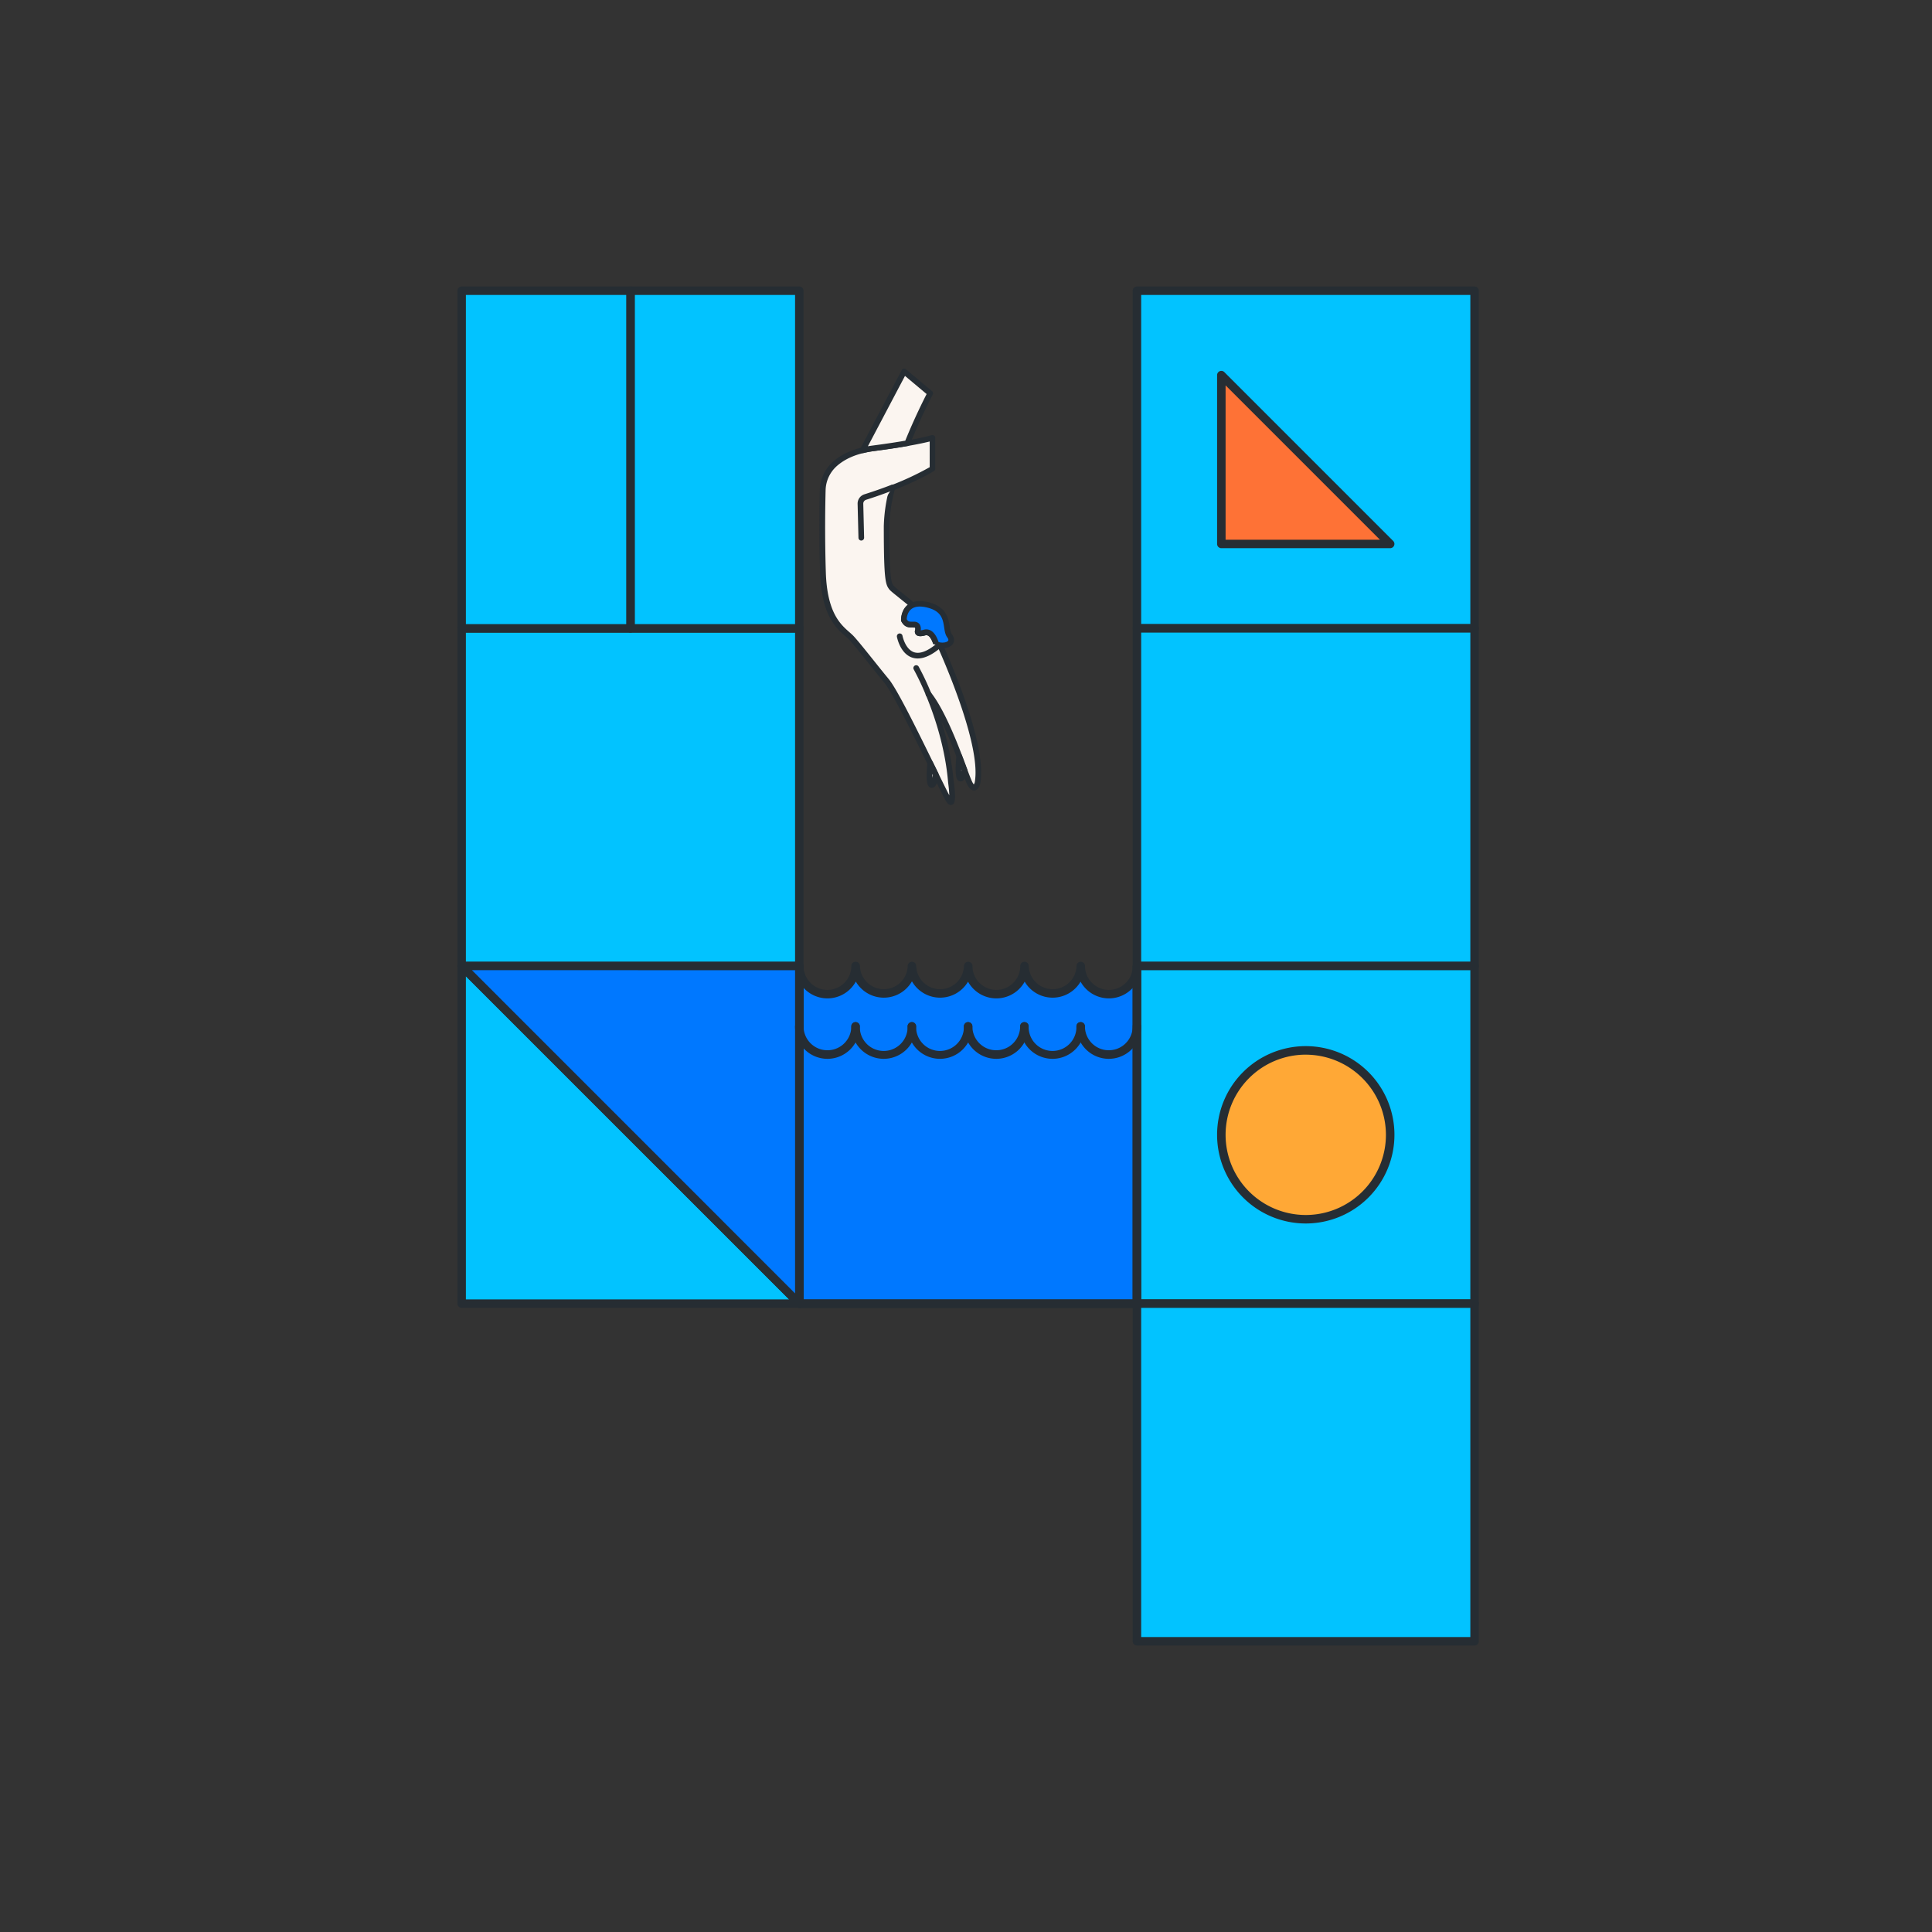 <svg viewBox="0 0 1024 1024" xmlns="http://www.w3.org/2000/svg" id="图层_1"><rect x="0" y="0" width="1024" height="1024" fill="#333333" stroke="none"/><defs><style>.cls-1{fill:#02c3ff;}.cls-1,.cls-2{stroke:#262d33;stroke-linejoin:round;stroke-width:4.5px;}.cls-2,.cls-6{fill:#0078ff;}.cls-3{fill:#262d33;}.cls-4{fill:#fe7236;}.cls-5{fill:#ffa836;}.cls-7{fill:#fbf5f0;}</style></defs><polygon points="423.65 690.95 244.69 690.95 244.69 512 423.65 690.95" class="cls-1"></polygon><rect height="178.96" width="178.96" y="333.04" x="244.69" class="cls-1"></rect><rect height="178.95" width="89.49" y="154.09" x="334.16" class="cls-1"></rect><rect height="178.95" width="89.47" y="154.09" x="244.69" class="cls-1"></rect><rect height="178.96" width="178.96" y="154.09" x="602.6" class="cls-1"></rect><rect height="178.96" width="178.96" y="333.04" x="602.6" class="cls-1"></rect><path d="M453.47,512a14.91,14.91,0,0,1-29.82,0V691h179V512a14.91,14.91,0,1,1-29.82,0A14.92,14.92,0,0,1,543,512a14.91,14.91,0,0,1-29.82,0,14.92,14.92,0,0,1-29.83,0,14.92,14.92,0,0,1-29.83,0Z" class="cls-2"></path><rect height="178.96" width="178.96" y="512" x="602.6" class="cls-1"></rect><rect height="178.96" width="178.96" y="690.96" x="602.6" class="cls-1"></rect><path d="M602.6,693.21h-179A2.25,2.25,0,0,1,421.4,691V512h4.5V688.71H600.35V512h4.5V691A2.25,2.25,0,0,1,602.6,693.21Z" class="cls-3"></path><polygon points="736.82 288.3 647.34 288.3 647.34 198.82 736.82 288.3" class="cls-4"></polygon><path d="M736.82,290.55H647.34a2.25,2.25,0,0,1-2.25-2.25V198.82a2.25,2.25,0,0,1,3.84-1.59l89.48,89.48a2.25,2.25,0,0,1-1.59,3.84Zm-87.23-4.5h81.8l-81.8-81.79Z" class="cls-3"></path><rect rx="44.74" height="89.48" width="89.48" y="556.74" x="647.34" class="cls-5"></rect><path d="M692.08,648.47a47,47,0,1,1,47-47A47,47,0,0,1,692.08,648.47Zm0-89.48a42.49,42.49,0,1,0,42.49,42.49A42.54,42.54,0,0,0,692.08,559Z" class="cls-3"></path><polygon points="423.65 512 423.65 690.95 244.69 512 423.65 512" class="cls-6"></polygon><path d="M423.65,693.2a2.26,2.26,0,0,1-1.59-.66l-179-178.95a2.23,2.23,0,0,1-.49-2.45,2.26,2.26,0,0,1,2.08-1.39h179A2.25,2.25,0,0,1,425.9,512V691a2.26,2.26,0,0,1-1.39,2.08A2.31,2.31,0,0,1,423.65,693.2Zm-173.53-179L421.4,685.52V514.25Z" class="cls-3"></path><path d="M518.07,415.1s-1.44,5.37-4.12,0c-.62-1.21-1.56-3.69-2.76-6.93-.81-2.16-1.74-4.65-2.76-7.35-4.22-11.13-10.34-25.51-16.26-32.86,4.65,11.22,10.32,28.14,11.85,46.72,0,0,2.07,14.69-1.25,9.32-.94-1.53-3.48-6.66-6.78-13.41v0c-.93-1.89-1.9-3.91-2.94-6-8.11-16.62-18.84-38.4-23.16-43.65-6.82-8.27-14.28-18-18.4-22.55s-14.49-8.89-15.32-34.95c-.61-19.35-.31-36.19-.12-43.59a19.29,19.29,0,0,1,5.82-13.36c3.15-3,8-6.06,15.36-7.82a54.84,54.84,0,0,1,5.42-1c7.66-1,13.66-1.93,18.28-2.74a118.52,118.52,0,0,0,13.29-2.85v16.33S486.8,253,473,258.46A83.91,83.91,0,0,0,469.89,279c0,27.09.83,30,2.48,32.26.93,1.28,6.09,4.92,11.28,9.48-4.77,2.06-4.61,7.86-4.61,7.86,1.4,2.51,2.48,2.46,5.43,2.45s2,3.27,2,3.27-.92,2.17,3.58.93,6.21,6.36,6.21,6.36a13.22,13.22,0,0,0,2,.4C506.52,360.52,521.42,397.88,518.07,415.1Z" class="cls-7"></path><path d="M503.94,426.68c-1.27,0-2.13-1.39-2.44-1.9-.94-1.51-3.13-5.92-6.85-13.54a.67.67,0,0,1-.06-.12l-1.27-2.6-1.61-3.3c-6.49-13.28-18.55-38-23-43.36-2.74-3.32-5.55-6.84-8.27-10.23-3.93-4.92-7.64-9.56-10.08-12.26a30.75,30.75,0,0,0-2.26-2.12c-5.07-4.47-12.73-11.22-13.45-33.79-.6-19-.33-35.53-.12-43.68a20.66,20.66,0,0,1,6.28-14.4c4-3.86,9.41-6.62,16.06-8.2a53.56,53.56,0,0,1,5.56-1c6.89-.9,13-1.82,18.22-2.73a123.61,123.61,0,0,0,13.1-2.8,1.47,1.47,0,0,1,1.34.22,1.51,1.51,0,0,1,.61,1.21v16.33a1.48,1.48,0,0,1-.7,1.27c-.3.19-7.45,4.61-20.76,9.91A80.78,80.78,0,0,0,471.39,279c0,26.44.83,29.5,2.19,31.38a41.5,41.5,0,0,0,4.15,3.52c2,1.58,4.44,3.55,6.91,5.71a1.51,1.51,0,0,1-.4,2.51c-3.2,1.38-3.63,4.95-3.69,6.09.8,1.35,1.23,1.35,3.78,1.34h0a3.55,3.55,0,0,1,3,1.29,4.41,4.41,0,0,1,.64,3.28,9.28,9.28,0,0,0,1.61-.32,4.83,4.83,0,0,1,3.86.52c2.3,1.38,3.49,4.47,4,6,.33.07.65.12,1,.16a1.5,1.5,0,0,1,1.19.88c7.18,16.09,23.49,55.52,19.9,74a.36.36,0,0,1,0,.1c-.2.77-1,3.28-3.06,3.49s-3.43-2.36-3.85-3.21c-.63-1.24-1.55-3.63-2.83-7.08l-.59-1.56c-.66-1.77-1.38-3.71-2.17-5.78-2.2-5.82-5-12.68-8-18.9a149.31,149.31,0,0,1,6.49,32.11c1.57,11.1,0,11.67-.94,12A1.82,1.82,0,0,1,503.94,426.68ZM497.4,410c2.21,4.53,4.42,9,5.75,11.54a66.6,66.6,0,0,0-.62-6.69c-1.53-18.59-7.23-35.46-11.75-46.36a1.5,1.5,0,0,1,2.56-1.52c6.07,7.54,12.32,22.26,16.49,33.28l2.17,5.78.59,1.58c1.21,3.25,2.13,5.65,2.7,6.77a6.52,6.52,0,0,0,.86,1.39,4.82,4.82,0,0,0,.46-1.05c3.4-17.8-13.53-58.19-19.38-71.38-.46-.09-.92-.19-1.38-.32A1.51,1.51,0,0,1,494.8,342c-.23-1-1.25-4.1-2.84-5.06a1.85,1.85,0,0,0-1.51-.19c-1.59.44-3.84.87-5-.45a2.41,2.41,0,0,1-.41-2.38,2,2,0,0,0,0-1.21.89.89,0,0,0-.52-.1h0c-3,0-4.94,0-6.75-3.22a1.49,1.49,0,0,1-.19-.69c0-.24-.1-5.21,3.56-8.12-1.88-1.59-3.71-3-5.25-4.28-2.76-2.2-4.11-3.29-4.69-4.1-1.87-2.58-2.77-5.06-2.77-33.14a84.58,84.58,0,0,1,3.16-20.93,1.47,1.47,0,0,1,.9-1,153,153,0,0,0,20.27-9.52V234c-2,.5-5.64,1.33-11.53,2.36-5.24.92-11.41,1.85-18.35,2.76a51.44,51.44,0,0,0-5.26,1c-6.11,1.45-11.05,4-14.67,7.44a17.68,17.68,0,0,0-5.36,12.32c-.21,8.12-.48,24.56.12,43.5.68,21.28,7.75,27.52,12.44,31.64.91.81,1.77,1.57,2.49,2.35,2.5,2.77,6.24,7.45,10.21,12.4,2.71,3.39,5.51,6.9,8.24,10.2,4.29,5.22,14.3,25.42,23.35,43.95l1.62,3.3,1.32,2.71Zm20.67,5.06h0Zm-30.21-80.21v0Z" class="cls-3"></path><path d="M493.05,208.48S486.9,220,480.93,234.91c-4.62.81-10.62,1.74-18.28,2.74a54.84,54.84,0,0,0-5.42,1h0l22-41.73Z" class="cls-7"></path><path d="M457.23,240.14a1.49,1.49,0,0,1-1.5-1.5,1.47,1.47,0,0,1,.18-.71l22-41.73a1.49,1.49,0,0,1,1-.78,1.52,1.52,0,0,1,1.25.32L494,207.32a1.52,1.52,0,0,1,.36,1.86c-.06.12-6.19,11.64-12.06,26.28a1.5,1.5,0,0,1-1.13.92c-5.24.92-11.41,1.85-18.35,2.76a51.44,51.44,0,0,0-5.26,1A1.34,1.34,0,0,1,457.23,240.14Zm22.43-40.9L460,236.53c.79-.14,1.6-.26,2.42-.37,6.54-.85,12.38-1.73,17.4-2.59,4.8-11.85,9.69-21.56,11.31-24.72Z" class="cls-3"></path><path d="M492.17,368a0,0,0,0,0,0,0" class="cls-7"></path><path d="M492.17,369.46a1.52,1.52,0,0,1-1.07-.45,1.48,1.48,0,0,1-.45-1.07,1.5,1.5,0,0,1,1.5-1.5,1.53,1.53,0,0,1,1.52,1.52A1.5,1.5,0,0,1,492.17,369.46Z" class="cls-3"></path><path d="M456.54,285l-.45-18a3.63,3.63,0,0,1,2.54-3.52c5.37-1.7,10.17-3.42,14.37-5.07" class="cls-7"></path><path d="M456.54,286.51A1.5,1.5,0,0,1,455,285l-.45-18a5.16,5.16,0,0,1,3.59-5c4.92-1.55,9.72-3.24,14.27-5a1.5,1.5,0,0,1,1.1,2.79c-4.61,1.81-9.48,3.53-14.47,5.11a2.15,2.15,0,0,0-1.49,2.06l.45,18a1.5,1.5,0,0,1-1.46,1.54Z" class="cls-3"></path><path d="M492.17,368a0,0,0,0,0,0,0,138,138,0,0,0-6.54-13.86" class="cls-7"></path><path d="M492.17,369.46a1.48,1.48,0,0,1-1.07-.45,1.45,1.45,0,0,1-.33-.5,138,138,0,0,0-6.46-13.69,1.5,1.5,0,1,1,2.61-1.48,138.45,138.45,0,0,1,6.57,13.91,1.53,1.53,0,0,1,.18.71A1.5,1.5,0,0,1,492.17,369.46Z" class="cls-3"></path><path d="M498.27,342a13.22,13.22,0,0,1-2-.4s-1.71-7.59-6.21-6.36-3.58-.93-3.58-.93.94-3.29-2-3.27-4,.06-5.43-2.45c0,0-.16-5.8,4.61-7.86,1.8-.78,4.3-1,7.8-.22,12.72,3,9,12.72,11.79,16.44C505.68,340.22,502.79,342.53,498.27,342Z" class="cls-6"></path><path d="M499.47,343.59a13,13,0,0,1-1.37-.08h0a15.32,15.32,0,0,1-2.24-.45A1.51,1.51,0,0,1,494.8,342c-.23-1-1.25-4.1-2.84-5.06a1.85,1.85,0,0,0-1.51-.19c-1.59.44-3.84.87-5-.45a2.41,2.41,0,0,1-.41-2.38,2,2,0,0,0,0-1.21s-.15-.11-.53-.1c-3,0-4.94,0-6.75-3.22a1.49,1.49,0,0,1-.19-.69c0-.27-.13-6.85,5.51-9.28,2.33-1,5.27-1.11,8.74-.31,9.91,2.31,10.9,8.79,11.56,13.07a9.61,9.61,0,0,0,1.09,3.93c1.76,2.34,1.19,4.14.7,5C504.22,342.67,502.11,343.59,499.47,343.59Zm-1-3.06c2.19.24,3.72-.3,4.09-1,.3-.51-.18-1.29-.49-1.7-1.06-1.42-1.35-3.29-1.65-5.28-.66-4.31-1.35-8.76-9.28-10.6-2.83-.66-5.14-.61-6.87.14-3.2,1.38-3.63,4.95-3.69,6.09.8,1.35,1.23,1.35,3.78,1.34h0a3.55,3.55,0,0,1,3,1.29,4.41,4.41,0,0,1,.64,3.28,9.28,9.28,0,0,0,1.61-.32,4.83,4.83,0,0,1,3.86.52c2.3,1.38,3.49,4.47,4,6C497.81,340.44,498.13,340.49,498.44,340.53Zm-10.58-5.64v0Z" class="cls-3"></path><path d="M476.87,337.28s3.57,19.4,20.78,4.81" class="cls-7"></path><path d="M486.39,349a9.22,9.22,0,0,1-3.1-.53c-6.22-2.22-7.83-10.59-7.9-10.95a1.5,1.5,0,0,1,2.95-.55c0,.07,1.37,7,6,8.68,3.18,1.13,7.34-.47,12.37-4.73a1.5,1.5,0,1,1,1.94,2.29C494.08,347.09,490,349,486.39,349Z" class="cls-3"></path><path d="M511.19,408.17c-.38,2.19-1,4.5-2.06,4.5-2,0-.73-11.55-.7-11.85C509.45,403.52,510.38,406,511.19,408.17Z" class="cls-7"></path><path d="M509.13,414.17a2.06,2.06,0,0,1-1.53-.7c-1.2-1.33-1.42-5.63-.67-12.77a1.53,1.53,0,0,1,1.3-1.35,1.47,1.47,0,0,1,1.6.94l2.17,5.78.59,1.58a1.44,1.44,0,0,1,.08.77C512.18,411.27,511.38,414.17,509.13,414.17Zm.38-6.2c0,.33,0,.64,0,.93,0-.18.08-.38.12-.59Z" class="cls-3"></path><path d="M496,410.57v0c-.31,2.43-1,5.49-2.19,5.49-1.81,0-.94-9.62-.75-11.52C494.09,406.66,495.06,408.68,496,410.57Z" class="cls-7"></path><path d="M493.8,417.58a2.05,2.05,0,0,1-1.52-.7c-1.19-1.32-1.43-5.52-.72-12.48a1.5,1.5,0,0,1,2.84-.51c.55,1.13,1.09,2.24,1.62,3.31l1.32,2.71a1.49,1.49,0,0,1,.15.66v0a1.28,1.28,0,0,1,0,.19C496.87,415.48,495.74,417.58,493.8,417.58Zm.38-7.3c0,.76,0,1.44,0,2,.09-.42.17-.92.26-1.5Z" class="cls-3"></path><path d="M438.56,561.2A17.18,17.18,0,0,1,421.4,544a2.25,2.25,0,0,1,4.5,0,12.66,12.66,0,1,0,25.32,0,2.25,2.25,0,0,1,4.5,0A17.18,17.18,0,0,1,438.56,561.2Z" class="cls-3"></path><path d="M468.39,561.2A17.19,17.19,0,0,1,451.22,544a2.25,2.25,0,0,1,4.5,0,12.67,12.67,0,1,0,25.33,0,2.25,2.25,0,0,1,4.5,0A17.18,17.18,0,0,1,468.39,561.2Z" class="cls-3"></path><path d="M498.21,561.2A17.18,17.18,0,0,1,481.05,544a2.25,2.25,0,0,1,4.5,0,12.67,12.67,0,1,0,25.33,0,2.25,2.25,0,0,1,4.5,0A17.19,17.19,0,0,1,498.21,561.2Z" class="cls-3"></path><path d="M528,561.2A17.18,17.18,0,0,1,510.88,544a2.25,2.25,0,0,1,4.5,0,12.66,12.66,0,1,0,25.32,0,2.25,2.25,0,0,1,4.5,0A17.18,17.18,0,0,1,528,561.2Z" class="cls-3"></path><path d="M557.86,561.2A17.18,17.18,0,0,1,540.7,544a2.25,2.25,0,0,1,4.5,0,12.67,12.67,0,1,0,25.33,0,2.25,2.25,0,0,1,4.5,0A17.19,17.19,0,0,1,557.86,561.2Z" class="cls-3"></path><path d="M587.69,561.2A17.18,17.18,0,0,1,570.53,544a2.25,2.25,0,0,1,4.5,0,12.66,12.66,0,1,0,25.32,0,2.25,2.25,0,0,1,4.5,0A17.18,17.18,0,0,1,587.69,561.2Z" class="cls-3"></path></svg>